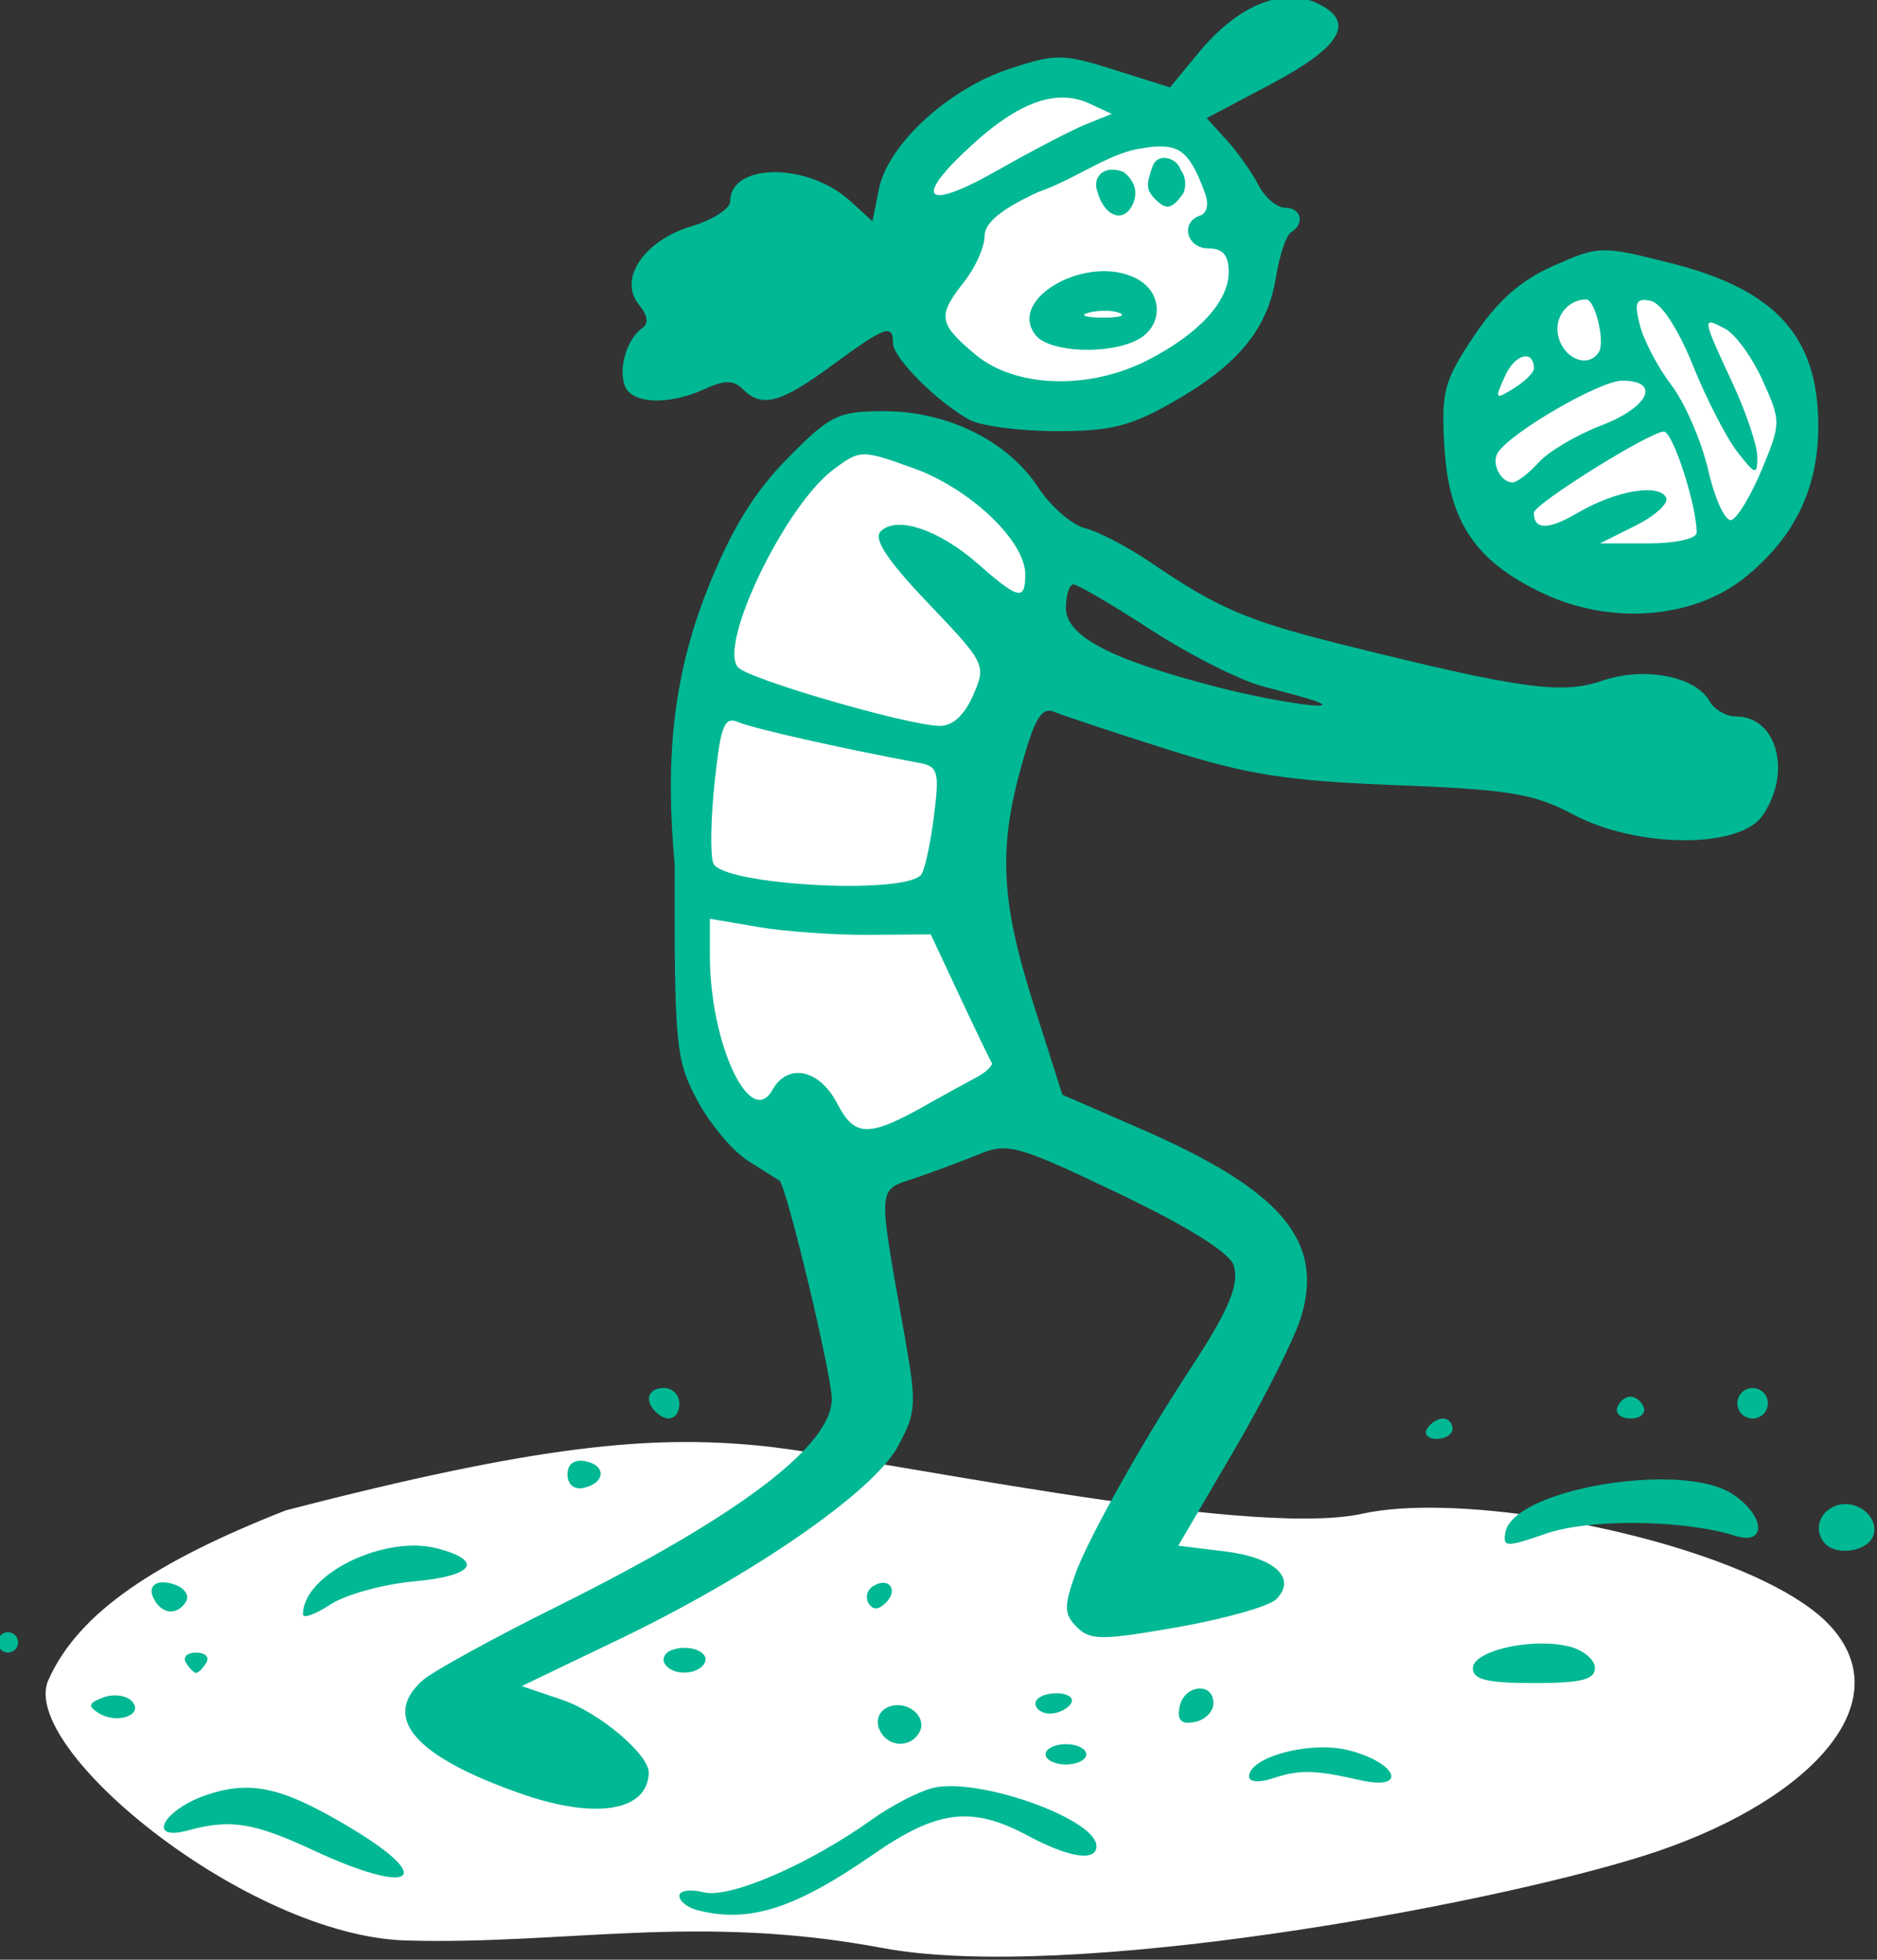 <?xml version="1.0" ?><svg height="320.334mm" viewBox="0 0 306.877 320.334" width="306.877mm" xmlns="http://www.w3.org/2000/svg">
    <rect x="0" y="0" width="306.877" height="320.334" fill="#333333" stroke="none"/>
    <path d="m 5920.435,6195.742 c -47.028,0.555 -75.021,15.77 -81.318,89.363 -7.297,91.663 69.466,111.183 114.445,97.51 44.978,-13.673 96.96,-49.025 85.191,-93.688 -11.769,-44.662 -37.109,-89.522 -97.008,-92.654 -7.487,-0.392 -14.592,-0.611 -21.31,-0.531 z m 319.205,101.58 c -12.308,0.249 -24.888,3.642 -37.176,11.316 -56.173,35.082 -71.369,81.457 -39.385,144.154 0,0 65.769,41.739 118.444,22.489 52.675,-19.25 68.568,-76.821 53.974,-112.082 -11.4,-27.549 -51.899,-66.766 -95.857,-65.877 z m -401.801,96.877 c -19.74,-0.124 -37.556,5.521 -47.002,16.81 -18.891,22.579 -41.427,33.067 -58.218,127.069 0,0 -29.194,93.004 -15.967,173.4 13.227,80.396 44.179,99.668 96.154,95.17 51.975,-4.498 113.446,-38.59 92.855,-69.264 -20.59,-30.674 -29.712,-116.466 -0.925,-198.504 28.786,-82.037 25.934,-103.313 -8.35,-126.881 -17.142,-11.783 -38.806,-17.677 -58.547,-17.8 z m 304.094,606.756 c -17.451,-0.415 -33.009,0.61 -45.277,3.318 -65.431,14.441 -279.329,-32.428 -340.866,-38.457 -61.536,-6.029 -125.096,-0.56 -268.265,36.594 -73.376,28.882 -117.309,57.623 -134.28,96.082 -16.971,38.459 112.625,144.646 202.514,147.17 89.89,2.524 164.668,-15.421 269.201,4.207 104.534,19.628 339.773,-23.514 430.442,-51.975 90.668,-28.462 146.908,-84.823 106.306,-129.76 -32.988,-36.511 -144.153,-65.382 -219.775,-67.179 z" fill="#FFFFFF" transform="translate(-80.573,30.205) matrix(0.289,0,0,0.289,-1458.621,-1807.01)"/>
    <path d="m 10785.609,10452.076 c -16.366,0.465 -34.637,11.362 -50.839,31.018 l -16.364,19.847 -31.408,-9.898 c -29.325,-9.245 -33.301,-9.276 -59.885,-0.445 -34.388,11.421 -68.383,42.83 -73.377,67.791 l -3.652,18.275 -12.9,-11.709 c -23.843,-21.65 -67.577,-21.352 -67.577,0.453 0,4.135 -9.9,10.489 -22.007,14.115 -26.917,8.063 -41.532,29.993 -29.584,44.387 4.951,5.965 5.62,10.649 1.886,13.143 -8.538,5.707 -13.722,22.761 -9.923,32.654 3.962,10.333 24.684,11.196 45.126,1.881 11.334,-5.162 16.402,-5.162 21.565,0 10.821,10.821 21.282,8.046 50.486,-13.389 30.214,-22.177 34.532,-23.752 34.532,-12.59 0,8.257 24.87,33.205 43.162,43.297 6.332,3.492 28.344,6.429 48.92,6.469 31.034,0.1 42.452,-2.77 67.029,-16.867 36.321,-20.83 52.861,-41.023 57.531,-70.223 1.96,-12.253 5.813,-23.67 8.563,-25.371 7.989,-4.937 5.775,-13.92 -3.432,-13.92 -4.64,0 -11.432,-5.827 -15.106,-12.949 -3.673,-7.121 -11.745,-18.521 -17.943,-25.332 l -11.262,-12.383 36.422,-19.268 c 40.263,-21.304 48.242,-35.605 25.621,-45.912 -4.885,-2.225 -10.128,-3.229 -15.584,-3.074 z m -126.964,56.633 c 4.931,0.147 9.65,1.283 14.195,3.395 l 12.582,5.843 -14.387,5.782 c -7.916,3.177 -30.575,14.972 -50.357,26.207 -41.876,23.792 -48.253,16.229 -13.096,-15.534 19.575,-17.682 36.27,-26.135 51.063,-25.693 z m 79.449,53.865 c 2.434,6.332 1.338,11.52 -2.719,12.871 -11.339,3.781 -7.585,18.569 4.721,18.569 8.188,0 11.508,3.836 11.508,13.302 0,16.751 -16.951,35.165 -46.03,50 -33.313,16.993 -74.901,15.551 -97.406,-3.384 -20.839,-17.537 -21.464,-21.671 -6.193,-41.082 6.328,-8.045 11.507,-19.584 11.507,-25.631 0,-7.653 9.199,-15.271 30.215,-25.026 19.359,-6.722 36.116,-19.161 52.907,-23.609 4.413,-1.177 12.349,-2.117 12.349,-2.117 13.322,-0.654 20.175,0.88 29.141,26.107 z m -29.543,-14.978 c -3.5,10.11 -4.077,13.079 1.863,18.941 6.038,5.956 8.96,5.274 15.525,-3.617 0,0 3.257,-7.061 -1.615,-13.556 -1.935,-6.604 -12.98,-9.839 -15.773,-1.768 z m -24.012,1.955 c -6.245,0.607 -8.962,5.933 -7.594,11.041 3.889,15.914 15.969,20.059 20.916,7.17 2.374,-6.185 0.134,-12.634 -5.922,-17.063 -2.845,-1.029 -5.318,-1.351 -7.4,-1.148 z m 278.984,45.554 c -8.493,0.182 -15.272,3.033 -28.128,8.719 -18.599,8.227 -31.75,19.83 -45.061,39.75 -17.032,25.509 -18.605,31.405 -16.688,63.151 2.555,42.282 17.839,64.696 56.366,82.656 38.221,17.822 84.634,14.059 113.574,-9.201 27.771,-22.324 41.192,-49.551 41.537,-84.297 0.514,-51.437 -23.438,-78.355 -83.176,-93.479 -19.721,-4.992 -29.93,-7.48 -38.424,-7.299 z m -280.818,11.817 c -25.907,-0.872 -54.097,19.559 -40.139,36.379 7.972,9.608 41.471,10.951 57.622,2.306 14.506,-7.761 14.256,-26.494 -0.458,-34.371 -5.189,-2.776 -11.046,-4.113 -17.025,-4.314 z m 271.094,15.955 c 5.02,-0.121 10.87,23.83 7.248,29.687 -5.594,9.056 -18.768,4.704 -22.631,-7.472 -3.509,-11.058 4.027,-21.956 15.383,-22.215 z m 31.574,0.398 v 0 c 1.212,-0.194 2.831,-0.03 4.9,0.383 6.052,1.213 15.538,15.689 23.946,36.541 7.657,18.992 18.974,41.005 25.146,48.916 10.278,13.174 11.257,13.42 11.297,2.879 0.04,-6.332 -6.376,-25.366 -14.262,-42.295 -17.123,-36.792 -17.195,-37.336 -3.849,-30.197 5.762,3.087 15.262,16.226 21.115,29.201 10.403,23.027 10.393,24.223 -0.389,50.229 h -0.02 c -6.078,14.649 -13.824,27.562 -17.217,28.693 -3.397,1.131 -9.295,-11.45 -13.102,-27.951 -3.811,-16.505 -13.194,-38.23 -20.855,-48.274 -7.662,-10.044 -15.714,-25.346 -17.885,-34.004 -2.447,-9.756 -2.466,-13.539 1.17,-14.121 z m -303.519,6.006 c 3.129,0.04 6.045,0.457 7.992,1.244 3.897,1.576 -0.682,2.784 -10.178,2.655 -9.496,-0.121 -12.686,-1.407 -7.088,-2.866 2.802,-0.728 6.144,-1.067 9.274,-1.029 z m 238.748,25.891 c 2.163,0.496 3.652,2.714 3.652,6.857 0,2.219 -5.115,7.226 -11.365,11.133 -10.626,6.634 -10.946,6.172 -4.916,-7.066 3.55,-7.794 9.024,-11.751 12.629,-10.924 z m 53.558,13.66 c 22.169,0 15.171,15.025 -11.793,25.32 -13.855,5.292 -29.794,14.709 -35.418,20.924 -5.629,6.22 -12.268,11.305 -14.754,11.305 -6.717,0 -12.115,-10.738 -8.412,-16.729 7.04,-11.391 57.778,-40.82 70.377,-40.82 z m -417.406,17.262 v 0 c -26.217,0 -30.496,2.084 -54.818,26.756 -18.814,19.083 -31.712,40.128 -44.975,73.376 -20.56,51.546 -23.972,99.235 -18.811,155.965 -0.185,102.762 0.588,110.813 12.829,133.719 7.161,13.406 20.11,28.81 28.777,34.227 8.663,5.421 16.612,10.424 17.67,11.119 3.915,2.577 29.49,109.203 29.619,123.386 0.207,26.472 -52.483,66.317 -155.275,117.416 -36.399,18.094 -70.713,36.965 -76.25,41.928 -23.58,21.13 -4.236,43.192 56.318,64.244 h 0.02 c 41.868,14.555 71.166,9.616 71.645,-12.078 0.224,-10.256 -28.112,-34.149 -48.83,-41.172 l -23.022,-7.804 54.67,-26.242 c 75.928,-36.451 144.087,-83.538 158.076,-109.194 10.51,-19.281 10.784,-23.778 3.831,-62.932 -15.332,-86.334 -15.644,-81.668 5.908,-88.958 10.575,-3.578 26.998,-9.704 36.494,-13.61 15.931,-6.552 22.003,-4.833 78.736,22.32 39.408,18.863 62.755,33.457 65.043,40.661 3.405,10.721 -2.715,25.314 -24.539,58.519 -27.037,41.134 -58.125,96.584 -64.992,115.926 -6.591,18.555 -6.47,22.85 0.846,30.166 7.54,7.532 14.176,7.532 57.019,0 26.666,-4.687 51.753,-11.787 55.742,-15.779 11.9,-11.905 -0.745,-23.629 -29.228,-27.09 l -26.197,-3.19 31.474,-53.75 c 17.308,-29.566 34.465,-63.748 38.125,-75.959 12.902,-43.072 -11.663,-71.663 -91.346,-106.314 l -43.794,-19.047 -16.209,-50.867 c -18.633,-58.49 -20.132,-88.242 -6.821,-135.674 7.558,-26.942 11.339,-32.984 18.703,-29.898 5.076,2.124 33.836,11.653 63.903,21.171 45.235,14.317 67.525,17.796 129.088,20.161 63.942,2.452 78.032,4.778 100.132,16.527 35.998,19.143 93.999,19.622 107.125,0.885 16.993,-24.258 8.501,-56.268 -14.923,-56.268 -5.542,0 -12.27,-3.914 -14.946,-8.701 -7.916,-14.148 -37.049,-19.629 -60.845,-11.445 -22.816,7.842 -46.187,4.561 -147.793,-20.754 -52.442,-13.066 -70.055,-20.62 -107.024,-45.905 -12.966,-8.87 -29.8,-17.692 -37.41,-19.609 -7.61,-1.916 -19.641,-12.362 -26.742,-23.217 -17.127,-26.17 -51.207,-43.019 -87.002,-43.019 z m 441.064,11.511 c 5.034,0 18.499,41.607 18.516,57.186 -0.02,3.418 -11.969,6.064 -27.336,6.064 h -27.334 l 20.145,-10.062 c 11.075,-5.533 18.844,-12.65 17.265,-15.813 -4.084,-8.163 -28.475,-3.993 -49.875,8.524 -16.846,9.889 -24.945,9.876 -24.945,0 0,-4.886 65.73,-45.899 73.564,-45.899 z m -452.48,12.891 c 5.736,-0.08 13.258,2.559 27.955,7.844 32.035,11.52 63.213,41.13 63.213,60.035 0,15.146 -3.666,14.338 -26.684,-5.871 -22.199,-19.492 -46.055,-27.485 -55.08,-18.459 -4.304,4.303 3.648,16.328 26.926,40.732 32.475,34.047 32.902,34.928 25.262,52.18 -5.08,11.481 -11.753,17.419 -19.311,17.117 -19.083,-0.708 -106.607,-26.152 -113.431,-32.976 -11.967,-11.965 26.38,-91.707 53.914,-112.123 7.549,-5.596 11.5,-8.398 17.236,-8.479 z m 118.502,73.559 c 2.374,0.07 22.26,11.744 44.191,25.953 21.931,14.205 50.419,28.532 63.307,31.838 12.888,3.307 26.019,6.962 29.187,8.123 16.963,6.228 -22.613,0.63 -55.521,-7.856 -60.091,-15.491 -85.479,-28.758 -85.479,-44.668 0,-7.433 1.941,-13.48 4.315,-13.39 z m -192.199,77.093 c 0.843,0.142 1.767,0.451 2.789,0.893 8.118,3.518 59.447,15.074 102.07,22.977 10.812,2.007 11.589,4.937 8.24,31.05 -2.038,15.862 -5.339,30.474 -7.338,32.473 -11.261,11.265 -112.711,5.416 -117.386,-6.768 -1.778,-4.64 -1.419,-25.406 0.804,-46.15 3.018,-28.185 4.919,-35.464 10.821,-34.475 z m -13.545,112.012 27.34,4.67 c 15.034,2.568 43.15,4.558 62.474,4.428 l 35.143,-0.258 16.281,34.771 c 8.956,19.121 17.109,36.094 18.115,37.713 1.01,1.618 -3.034,5.502 -8.982,8.631 -5.947,3.13 -18.257,9.894 -27.356,15.035 v 0.03 c -33.175,18.72 -41.053,18.655 -50.925,-0.432 -10.083,-19.496 -28.024,-23.286 -36.713,-7.756 -12.578,22.466 -35.377,-26.52 -35.377,-76.006 z m -25.897,265.422 c -8.986,0 -11.417,6.807 -4.795,13.428 6.625,6.621 13.428,4.19 13.428,-4.797 0,-4.748 -3.885,-8.631 -8.633,-8.631 z m 615.791,0 c -4.748,0 -8.633,3.883 -8.633,8.631 0,4.748 3.885,8.633 8.633,8.633 4.748,0 8.633,-3.885 8.633,-8.633 0,-4.748 -3.885,-8.631 -8.633,-8.631 z m -69.06,4.889 c -3.009,0 -6.397,2.784 -7.528,6.185 -1.135,3.406 2.253,6.19 7.528,6.19 5.274,0 8.662,-2.784 7.531,-6.19 -1.135,-3.401 -4.523,-6.185 -7.531,-6.185 z m -106.129,12.375 c -2.978,0 -7.015,2.591 -8.975,5.754 -1.955,3.164 0.485,5.754 5.418,5.754 4.934,0 8.973,-2.59 8.973,-5.754 0,-3.163 -2.438,-5.754 -5.416,-5.754 z m -489.434,23.949 c -3.718,0.56 -5.838,3.259 -5.838,7.703 0,5.529 3.72,8.701 8.934,7.613 12.5,-2.603 13.268,-12.815 1.135,-15.15 -1.575,-0.303 -2.992,-0.353 -4.231,-0.166 z m 606.442,10.59 c -36.579,1.315 -78.54,13.691 -81.62,29.683 -1.67,8.663 0.268,8.737 22.95,0.868 24.555,-8.52 78.125,-7.921 106.781,1.191 18.327,5.831 17.296,-11.373 -1.424,-23.635 -7.158,-4.691 -18.464,-7.212 -31.469,-7.972 -4.876,-0.286 -9.993,-0.323 -15.218,-0.135 z m 109.451,13.881 c -1.501,0.116 -3.014,0.445 -4.5,1.015 -9.578,3.673 -12.395,14.671 -5.524,21.543 6.812,6.811 23.615,4.074 26.856,-4.377 3.626,-9.442 -6.325,-18.997 -16.832,-18.181 z m -807.004,23.464 c -28.938,-0.736 -64.361,19.05 -64.361,38.874 0,2.533 7.007,0.02 15.566,-5.596 8.563,-5.616 29.928,-11.498 47.478,-13.082 33.538,-3.026 39.573,-11.512 13.2,-18.565 -3.747,-1.002 -7.749,-1.525 -11.883,-1.631 z m -143.428,20.739 c -6.126,-0.07 -8.589,4.154 -4.617,10.584 4.779,7.735 12.863,7.895 17.529,0.345 1.968,-3.185 -0.578,-7.39 -5.666,-9.345 -2.754,-1.057 -5.204,-1.557 -7.246,-1.58 z m 407.533,0.279 c -1.664,-0.05 -3.68,0.508 -5.892,1.875 -3.427,2.119 -4.606,6.487 -2.612,9.711 2.43,3.933 5.647,3.834 9.782,-0.301 5.538,-5.539 3.714,-11.139 -1.278,-11.285 z m -495.363,27.955 c -3.164,0 -5.754,2.589 -5.754,5.752 0,3.164 2.59,5.754 5.754,5.754 3.168,0 5.758,-2.59 5.758,-5.754 0,-3.163 -2.59,-5.752 -5.758,-5.752 z m 865.982,6.404 c -18.313,0.38 -37.255,6.514 -37.255,13.998 0,6.392 8.152,8.37 34.529,8.37 26.662,0 34.531,-1.942 34.531,-8.52 0,-4.688 -6.492,-10.152 -14.426,-12.146 -5.239,-1.316 -11.274,-1.828 -17.379,-1.702 z m -482.757,2.426 c -2.499,-0.05 -5.152,0.324 -7.674,1.252 -3.975,1.446 -5.728,4.951 -3.975,7.783 v 0.02 c 4.143,6.686 18.176,6.617 22.342,-0.129 2.92,-4.723 -3.197,-8.763 -10.693,-8.922 z m -276.754,2.676 c -5.12,0 -7.709,2.59 -5.754,5.758 1.955,3.164 4.545,5.754 5.754,5.754 1.208,0 3.797,-2.59 5.752,-5.754 1.96,-3.168 -0.629,-5.758 -5.752,-5.758 z m 566.838,20.369 c -4.484,0.477 -9.27,4.07 -10.483,10.367 -1.48,7.691 0.864,10.038 8.555,8.557 5.827,-1.122 10.592,-5.889 10.592,-10.594 0,-6.168 -4.181,-8.807 -8.664,-8.33 z m -80.2,2.654 c -6.514,0 -11.847,2.59 -11.847,5.754 0,3.163 3.733,5.754 8.291,5.754 4.562,0 9.897,-2.591 11.853,-5.754 1.955,-3.164 -1.78,-5.754 -8.297,-5.754 z m -530.361,1.323 c -2.909,-0.328 -6.131,0.01 -8.963,1.099 -8.33,3.195 -8.778,4.891 -2.347,8.866 10.657,6.582 26.113,0.652 18.4,-7.061 -1.584,-1.582 -4.181,-2.577 -7.09,-2.904 z m 439.592,5.422 c -1.34,0.1 -2.7,0.389 -4.043,0.904 -5.179,1.986 -7.493,7.148 -5.525,12.275 3.928,10.235 16.969,11.733 22.619,2.596 4.735,-7.667 -3.674,-16.459 -13.051,-15.775 z m 96.187,22.027 c -6.332,0 -11.513,2.591 -11.513,5.758 0,3.165 5.181,5.756 11.513,5.756 6.332,0 11.51,-2.591 11.51,-5.756 0,-3.167 -5.178,-5.758 -11.51,-5.758 z m 141.926,1.908 c -18.808,0.835 -38.336,8.11 -38.336,16.445 0,3.086 5.607,3.578 12.949,1.131 15.526,-5.171 24.032,-5.027 49.688,0.834 27.638,6.319 21.436,-9.854 -6.482,-16.898 -5.36,-1.352 -11.549,-1.79 -17.819,-1.512 z m -206.111,21.865 c -4.281,-0.07 -8.122,0.261 -11.311,1.061 -7.916,1.99 -23.301,9.978 -34.191,17.756 -35.687,25.489 -80.553,44.908 -95.246,41.217 -7.567,-1.899 -13.76,-1.001 -13.76,1.99 0,2.996 4.532,6.626 10.074,8.076 29.053,7.592 55.139,-0.652 99.524,-31.449 36.429,-25.276 55.845,-27.633 87.578,-10.627 23.252,12.465 38.781,14.822 38.781,5.887 0,-13.506 -51.486,-33.429 -81.449,-33.911 z m -397.02,0.938 c -2.186,-0.102 -4.35,-0.08 -6.515,0.07 -5.773,0.399 -11.552,1.673 -17.768,3.725 -25.199,8.318 -35.23,26.857 -10.951,20.24 23.895,-6.513 37.021,-4.395 71.137,11.488 55.184,25.687 69.997,16.775 21.007,-12.64 -25.234,-15.152 -41.608,-22.171 -56.91,-22.887 z" fill="#00B894" transform="translate(-80.573,30.205) matrix(0.289,0,0,0.289,-1458.621,-1807.01) translate(-4730.569,-4305.399)"/>
</svg>